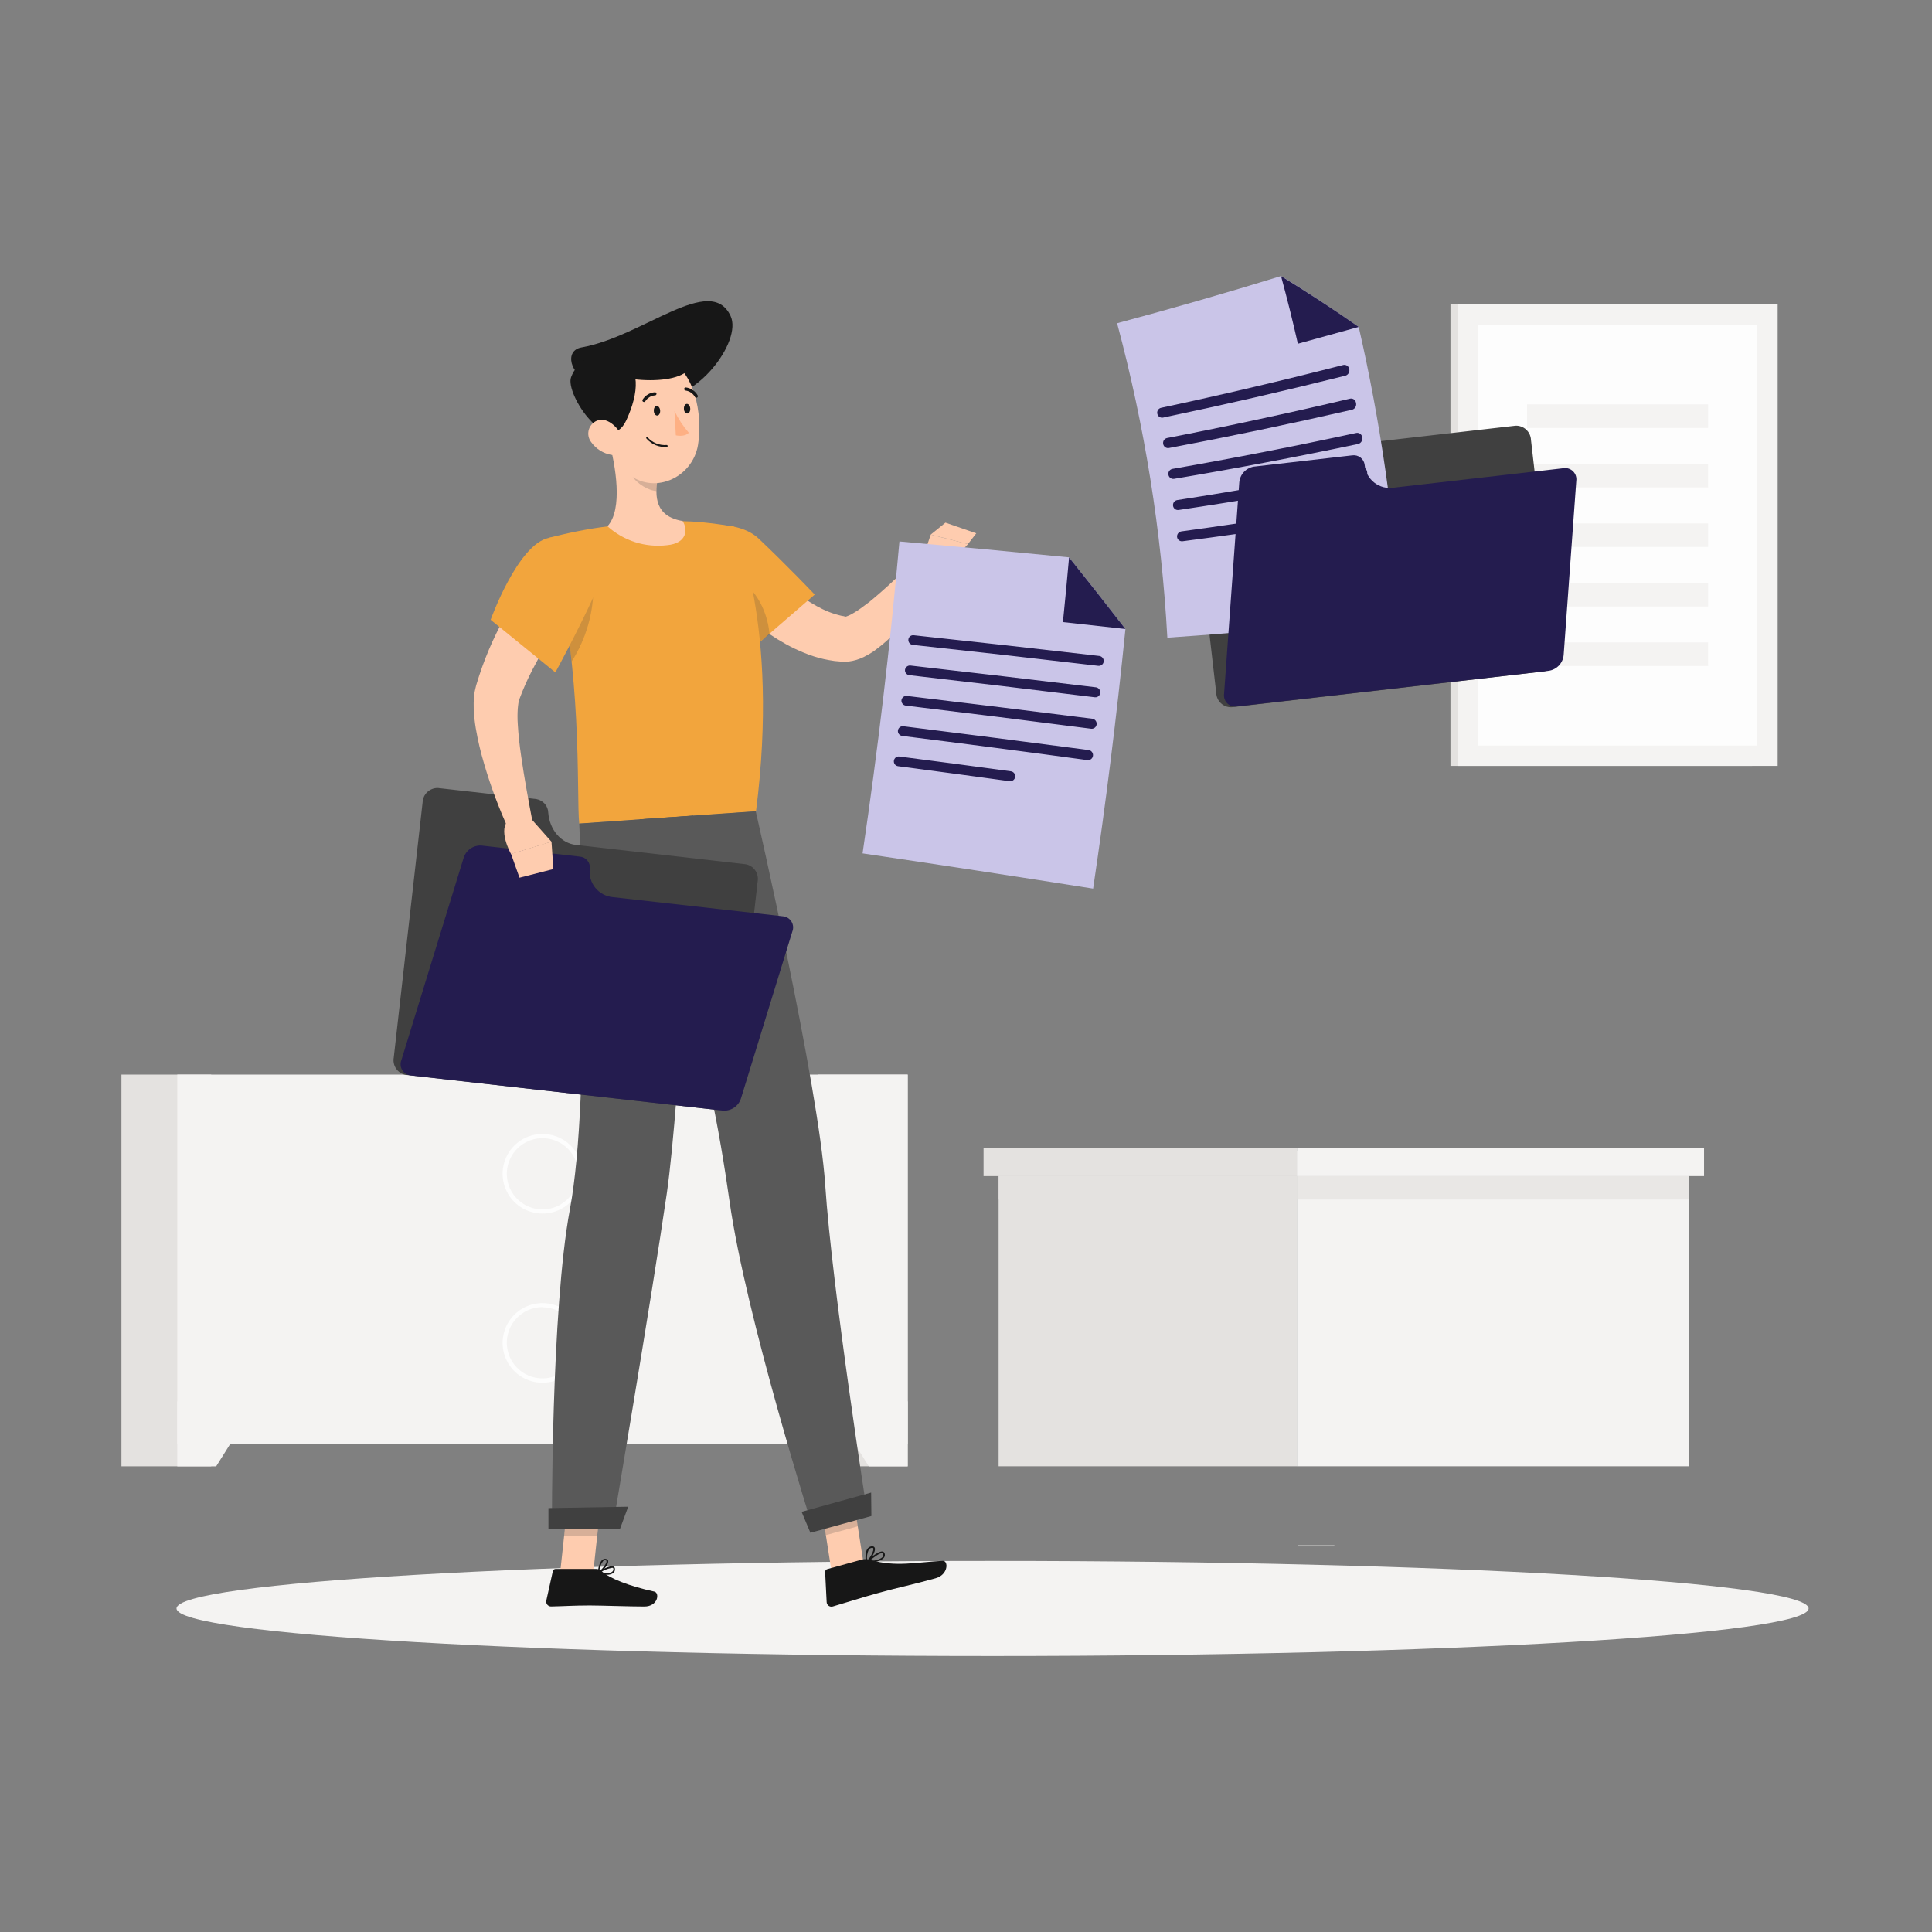 <svg width="350" height="350" viewBox="0 0 350 350" fill="none" xmlns="http://www.w3.org/2000/svg">
<rect x="0" y="0" width="350" height="350" fill="#808080" stroke="none"/>
<g id="name=declarations-1">
<g id="Group">
<g id="Layer 2">
<g id="Background Complete">
<path id="backgroundExtraLight" d="M241.737 279.951H235.111V280.141H241.737V279.951Z" fill="#F4F3F2"/>
<path id="backgroundLight" d="M164.437 194.672H148.174V265.638H164.437V194.672Z" fill="#E4E2E0"/>
<path id="backgroundExtraLight_2" d="M157.395 265.642H164.433V253.865H150.007L157.395 265.642Z" fill="#F4F3F2"/>
<path id="backgroundLight_2" d="M38.263 194.672H22V265.638H38.263V194.672Z" fill="#E4E2E0"/>
<path id="backgroundExtraLight_3" d="M164.435 194.672H32.119V261.591H164.435V194.672Z" fill="#F4F3F2"/>
<path id="backgroundExtraLight_4" d="M39.164 265.642H32.119V253.865H46.552L39.164 265.642Z" fill="#F4F3F2"/>
<path id="backgroundExtraLight_5" d="M158.977 200.301H37.586V224.981H158.977V200.301Z" fill="#F4F3F2"/>
<path id="backgroundWhite" d="M98.28 219.848C96.85 219.848 95.453 219.425 94.264 218.633C93.076 217.84 92.149 216.714 91.602 215.396C91.055 214.078 90.912 212.628 91.191 211.229C91.469 209.83 92.158 208.545 93.169 207.536C94.18 206.528 95.468 205.841 96.87 205.562C98.272 205.284 99.725 205.427 101.046 205.973C102.367 206.519 103.496 207.443 104.29 208.629C105.084 209.815 105.508 211.21 105.508 212.636C105.506 214.548 104.744 216.382 103.389 217.734C102.034 219.086 100.196 219.846 98.28 219.848ZM98.28 206.192C97.001 206.192 95.75 206.571 94.687 207.28C93.624 207.989 92.795 208.997 92.306 210.177C91.817 211.356 91.689 212.653 91.939 213.905C92.189 215.157 92.806 216.306 93.711 217.208C94.616 218.11 95.768 218.724 97.023 218.972C98.278 219.22 99.578 219.091 100.759 218.602C101.941 218.112 102.95 217.284 103.659 216.222C104.369 215.16 104.747 213.912 104.745 212.636C104.743 210.926 104.061 209.287 102.849 208.079C101.637 206.871 99.993 206.192 98.28 206.192Z" fill="#FDFDFD"/>
<path id="backgroundExtraLight_6" d="M158.977 230.947H37.586V255.627H158.977V230.947Z" fill="#F4F3F2"/>
<path id="backgroundWhite_2" d="M98.28 250.495C96.85 250.495 95.453 250.072 94.264 249.279C93.076 248.487 92.149 247.36 91.602 246.043C91.055 244.725 90.912 243.275 91.191 241.876C91.469 240.476 92.158 239.191 93.169 238.183C94.18 237.174 95.468 236.487 96.87 236.209C98.272 235.931 99.725 236.073 101.046 236.619C102.367 237.165 103.496 238.09 104.29 239.276C105.084 240.462 105.508 241.856 105.508 243.283C105.506 245.195 104.744 247.028 103.389 248.38C102.034 249.732 100.196 250.493 98.28 250.495ZM98.28 236.801C97.001 236.801 95.75 237.179 94.687 237.888C93.624 238.598 92.795 239.606 92.306 240.785C91.817 241.964 91.689 243.262 91.939 244.514C92.189 245.765 92.806 246.915 93.711 247.817C94.616 248.719 95.768 249.332 97.023 249.581C98.278 249.829 99.578 249.7 100.759 249.21C101.941 248.721 102.95 247.893 103.659 246.831C104.369 245.769 104.747 244.521 104.745 243.245C104.733 241.541 104.047 239.912 102.836 238.712C101.624 237.512 99.987 236.839 98.28 236.839V236.801Z" fill="#FDFDFD"/>
<path id="backgroundLight_3" d="M180.908 265.633H234.951V213.055H180.908V265.633Z" fill="#E4E2E0"/>
<path id="backgroundExtraLight_7" d="M305.973 213.055H234.951V265.633H305.973V213.055Z" fill="#F4F3F2"/>
<g id="backgroundLight_4" style="mix-blend-mode:multiply" opacity="0.7">
<path d="M180.907 217.299L305.973 217.299V208.58L180.907 208.58V217.299Z" fill="#E4E2E0"/>
</g>
<path id="backgroundLight_5" d="M178.179 213.061H234.943V208.024H178.179V213.061Z" fill="#E4E2E0"/>
<path id="backgroundExtraLight_8" d="M308.703 208.021H234.951V213.058H308.703V208.021Z" fill="#F4F3F2"/>
<path id="backgroundLight_6" d="M317.409 55.156H262.764V138.751H317.409V55.156Z" fill="#E4E2E0"/>
<path id="backgroundExtraLight_9" d="M322.039 55.156H264.039V138.751H322.039V55.156Z" fill="#F4F3F2"/>
<path id="backgroundWhite_3" d="M318.344 135.061V58.846H267.74V135.061H318.344Z" fill="#FDFDFD"/>
<path id="backgroundExtraLight_10" d="M309.432 99.09V94.814H276.639V99.09H309.432Z" fill="#F4F3F2"/>
<path id="backgroundExtraLight_11" d="M309.44 88.307V84.031H276.647V88.307H309.44Z" fill="#F4F3F2"/>
<path id="backgroundExtraLight_12" d="M309.432 77.524V73.248H276.639V77.524H309.432Z" fill="#F4F3F2"/>
<path id="backgroundExtraLight_13" d="M309.432 109.873V105.598H276.639V109.873H309.432Z" fill="#F4F3F2"/>
<path id="backgroundExtraLight_14" d="M309.44 120.656V116.381H276.647V120.656H309.44Z" fill="#F4F3F2"/>
</g>
<g id="Shadow">
<path id="backgroundExtraLight_15" d="M179.813 300C261.458 300 327.645 296.144 327.645 291.387C327.645 286.631 261.458 282.775 179.813 282.775C98.168 282.775 31.981 286.631 31.981 291.387C31.981 296.144 98.168 300 179.813 300Z" fill="#F4F3F2"/>
</g>
<g id="Character">
<path id="skinTone" d="M150.653 284.772L156.432 283.182L154.282 269.404L148.503 270.994L150.653 284.772Z" fill="#FECCAF"/>
<path id="skinTone_2" d="M101.476 284.914H107.468L108.963 271.061H102.97L101.476 284.914Z" fill="#FECCAF"/>
<path id="shoesColor" d="M107.971 284.227H100.66C100.54 284.226 100.424 284.266 100.331 284.341C100.238 284.416 100.173 284.521 100.149 284.637L98.967 289.963C98.939 290.092 98.942 290.226 98.973 290.355C99.004 290.484 99.065 290.603 99.149 290.706C99.233 290.808 99.339 290.89 99.46 290.946C99.58 291.002 99.711 291.03 99.844 291.028C102.192 290.982 103.915 290.845 106.874 290.845C108.696 290.845 114.193 291.036 116.709 291.036C119.225 291.036 119.553 288.555 118.524 288.327C113.903 287.323 110.419 285.931 108.947 284.599C108.678 284.361 108.331 284.228 107.971 284.227Z" fill="#171717"/>
<path id="shoesColor_2" d="M156.176 282.522L149.863 284.264C149.748 284.294 149.647 284.363 149.578 284.459C149.508 284.554 149.474 284.671 149.481 284.789L149.756 290.229C149.761 290.361 149.796 290.49 149.859 290.606C149.921 290.722 150.01 290.823 150.117 290.9C150.224 290.977 150.348 291.028 150.478 291.05C150.609 291.073 150.742 291.065 150.869 291.028C153.156 290.366 156.389 289.324 159.256 288.54C162.603 287.619 165.546 287.018 169.465 285.923C171.844 285.276 171.837 282.697 170.784 282.758C165.989 283.009 162.268 283.922 157.701 282.591C157.209 282.426 156.681 282.403 156.176 282.522Z" fill="#171717"/>
<path id="skinTone_3" d="M134.279 97.623C134.516 97.904 134.851 98.308 135.164 98.65L136.117 99.738C136.757 100.453 137.428 101.161 138.107 101.853C139.472 103.222 140.859 104.569 142.308 105.786C145.167 108.228 148.301 110.351 151.32 111.256C151.694 111.386 152.083 111.454 152.426 111.553L152.967 111.644C153.295 111.69 152.967 111.644 152.967 111.698C152.967 111.751 153.028 111.743 153.272 111.698C153.579 111.595 153.878 111.468 154.164 111.317C154.918 110.905 155.639 110.437 156.322 109.917C157.084 109.385 157.847 108.784 158.564 108.152C161.545 105.619 164.511 102.72 167.385 99.86L170.999 102.538C168.859 106.307 166.351 109.857 163.512 113.135C161.983 114.942 160.239 116.557 158.32 117.944C157.729 118.354 157.107 118.717 156.459 119.032C155.615 119.445 154.708 119.717 153.775 119.838C153.248 119.891 152.717 119.891 152.19 119.838L151.183 119.747C150.527 119.64 149.864 119.549 149.231 119.397C147.995 119.118 146.785 118.731 145.617 118.24C144.494 117.784 143.399 117.261 142.339 116.673C140.313 115.541 138.388 114.241 136.582 112.786C134.823 111.386 133.153 109.879 131.58 108.274C130.803 107.483 130.04 106.671 129.293 105.84C128.919 105.421 128.531 105.003 128.195 104.569C127.86 104.135 127.501 103.717 127.097 103.184L134.279 97.623Z" fill="#FECCAF"/>
<path id="t-shirt1Color" d="M123.794 100.212C123.352 105.917 136.222 117.557 136.222 117.557L147.598 107.713C147.598 107.713 142.802 102.646 137.427 97.556C133.721 94.026 124.274 94.026 123.794 100.212Z" fill="#F2A53D"/>
<path id="shadowColor" opacity="0.2" d="M139.046 112.684C138.939 112.228 138.804 111.772 138.654 111.323C137.272 107.315 134.116 103.683 129.172 103.273C126.942 103.091 126.323 104.523 126.458 106.625C129.118 109.86 132.099 112.864 135.363 115.599L136.261 114.89L137.685 116.191L139.402 114.935C139.345 114.178 139.226 113.425 139.046 112.684Z" fill="#404040"/>
<path id="skinTone_4" d="M166.907 101.865L168.615 96.844L175.355 98.563C173.979 100.164 172.446 101.624 170.78 102.922L166.907 101.865Z" fill="#FECCAF"/>
<path id="skinTone_5" d="M171.279 94.682L176.86 96.614L175.35 98.562L168.61 96.842L171.279 94.682Z" fill="#FECCAF"/>
<path id="shadowColor_2" opacity="0.2" d="M154.282 269.404L155.396 276.51L149.608 278.1L148.503 270.994L154.282 269.404Z" fill="#404040"/>
<path id="shadowColor_3" opacity="0.2" d="M102.963 271.068H108.964L108.194 278.205H102.193L102.963 271.068Z" fill="#404040"/>
<path id="t-shirt1Color_2" d="M99.429 97.434C101.19 103.888 102.465 110.465 103.241 117.108C103.806 121.749 104.149 126.169 104.362 130.186C104.858 139.589 104.652 146.756 104.934 149.206L136.957 146.984C141.318 112.954 133 95.418 133 95.418C130.467 94.95 127.908 94.635 125.337 94.475C124.796 94.475 124.247 94.422 123.69 94.414C119.142 94.467 114.6 94.782 110.088 95.357C109.227 95.456 108.365 95.586 107.526 95.715C103.203 96.407 99.429 97.434 99.429 97.434Z" fill="#F2A53D"/>
<path id="shadowColor_4" opacity="0.2" d="M107.507 106.039C107.564 110.936 106.186 115.743 103.542 119.87C103.458 118.965 103.352 118.044 103.237 117.116C102.81 113.632 102.261 110.026 101.529 106.381L107.507 106.039Z" fill="#404040"/>
<path id="skinTone_6" d="M110.334 79.959C111.493 84.265 112.911 92.208 110.052 95.335C111.498 96.641 113.207 97.623 115.066 98.215C116.924 98.807 118.888 98.995 120.825 98.766C124.584 98.423 124.592 95.783 123.654 94.383C118.69 93.562 118.561 89.941 119.178 86.494L110.334 79.959Z" fill="#FECCAF"/>
<path id="shadowColor_5" opacity="0.2" d="M113.939 82.631L119.169 86.519C119.015 87.324 118.931 88.141 118.918 88.961C117.034 88.816 114.343 86.952 114 85.02C113.83 84.234 113.809 83.424 113.939 82.631Z" fill="#404040"/>
<path id="hairColor" d="M132.339 57.214C134.558 61.862 125.843 73.191 118.729 71.95C114.712 71.18 110.736 70.202 106.82 69.021C103.366 68.025 102.1 63.475 105.386 62.935C116.534 60.942 128.664 49.484 132.339 57.214Z" fill="#171717"/>
<path id="skinTone_7" d="M109.344 73.428C110.107 79.317 110.275 82.801 113.485 85.601C118.303 89.846 125.425 86.635 126.446 80.633C127.354 75.231 125.928 66.513 119.965 64.565C118.649 64.123 117.24 64.026 115.875 64.282C114.51 64.539 113.234 65.141 112.168 66.03C111.102 66.919 110.283 68.066 109.789 69.361C109.295 70.657 109.142 72.057 109.344 73.428Z" fill="#FECCAF"/>
<path id="faceDetails" d="M120.827 80.961C120.13 81.022 119.429 80.916 118.781 80.651C118.134 80.386 117.56 79.971 117.106 79.439C117.078 79.411 117.062 79.373 117.062 79.333C117.062 79.293 117.078 79.255 117.106 79.227C117.12 79.212 117.136 79.2 117.155 79.192C117.173 79.184 117.193 79.18 117.213 79.18C117.233 79.18 117.253 79.184 117.271 79.192C117.29 79.2 117.306 79.212 117.32 79.227C117.748 79.712 118.284 80.091 118.885 80.332C119.486 80.574 120.135 80.672 120.781 80.619C120.801 80.618 120.821 80.621 120.84 80.627C120.859 80.634 120.876 80.644 120.891 80.658C120.906 80.671 120.918 80.688 120.927 80.706C120.935 80.724 120.94 80.743 120.941 80.763C120.95 80.784 120.953 80.806 120.952 80.828C120.95 80.85 120.944 80.871 120.933 80.89C120.922 80.909 120.906 80.925 120.888 80.938C120.87 80.95 120.849 80.958 120.827 80.961Z" fill="#171717"/>
<path id="hairColor_2" d="M113.484 76.093C115.718 71.232 116.198 66.272 112.111 64.75C108.024 63.228 104.593 65.267 103.457 68.333C102.321 71.399 110.235 83.169 113.484 76.093Z" fill="#171717"/>
<path id="hairColor_3" d="M108.853 66.833C112.955 69.77 127.014 69.945 125.032 64.68C123.545 60.739 113.778 60.861 108.853 66.833Z" fill="#171717"/>
<path id="skinTone_8" d="M107.127 80.133C107.561 80.737 108.11 81.249 108.744 81.641C109.377 82.033 110.082 82.296 110.817 82.415C112.777 82.704 113.509 80.893 112.761 79.174C112.083 77.652 110.245 75.614 108.377 76.131C107.98 76.249 107.617 76.463 107.322 76.754C107.027 77.045 106.808 77.404 106.684 77.799C106.561 78.195 106.536 78.614 106.614 79.021C106.691 79.428 106.867 79.81 107.127 80.133Z" fill="#FECCAF"/>
<path id="pantsPrimary" d="M157.181 274.577L147.399 277.263C147.399 277.263 135.138 238.714 132.149 217.541C131.349 211.926 130.121 204.029 128.238 195.615C125.867 185.01 122.901 173.552 120.446 164.575C117.869 155.119 115.871 148.424 115.871 148.424L136.907 146.963C136.907 146.963 148.283 196.482 149.495 214.673C150.761 233.647 157.181 274.577 157.181 274.577Z" fill="#595959"/>
<path id="shadowColor_6" opacity="0.2" d="M128.222 195.619C125.851 185.014 122.885 173.556 120.43 164.579L122.611 159.885C127.826 166.07 129.229 185.219 128.222 195.619Z" fill="#404040"/>
<path id="pantsPrimary_2" d="M125.584 147.758C125.584 147.758 123.296 198.974 120.78 216.32C118.005 235.339 110.967 276.833 110.967 276.833H99.988C99.988 276.833 99.805 237.47 103.244 219.066C107.163 198.107 104.936 149.196 104.936 149.196L125.584 147.758Z" fill="#595959"/>
<path id="pantsSecondary" d="M112.284 277.063H99.353V273.206L113.801 272.955L112.284 277.063Z" fill="#404040"/>
<path id="pantsSecondary_2" d="M157.861 274.642L146.813 277.677L145.219 273.881L157.815 270.396L157.861 274.642Z" fill="#404040"/>
<path id="faceDetails_2" d="M118.448 74.449C118.448 74.936 118.761 75.309 119.081 75.286C119.401 75.263 119.623 74.853 119.592 74.373C119.562 73.894 119.272 73.521 118.959 73.544C118.647 73.567 118.41 73.97 118.448 74.449Z" fill="#171717"/>
<path id="faceDetails_3" d="M123.9 74.076C123.9 74.563 124.212 74.936 124.533 74.913C124.853 74.89 125.074 74.48 125.043 74C125.013 73.521 124.723 73.148 124.411 73.171C124.098 73.194 123.869 73.589 123.9 74.076Z" fill="#171717"/>
<path id="noseColor" d="M122.187 74.438C122.864 75.869 123.736 77.2 124.779 78.394C124.016 79.246 122.431 78.865 122.431 78.865L122.187 74.438Z" fill="#FEB084"/>
<path id="hairColor_4" d="M116.634 72.828C116.686 72.832 116.738 72.822 116.784 72.799C116.831 72.776 116.871 72.742 116.901 72.699C117.088 72.397 117.343 72.142 117.646 71.956C117.949 71.77 118.292 71.657 118.647 71.626C118.684 71.627 118.721 71.62 118.756 71.607C118.79 71.593 118.822 71.572 118.848 71.546C118.875 71.519 118.896 71.488 118.909 71.453C118.923 71.419 118.93 71.382 118.929 71.344C118.931 71.307 118.925 71.269 118.912 71.234C118.898 71.199 118.878 71.167 118.851 71.141C118.824 71.114 118.792 71.093 118.757 71.08C118.722 71.067 118.684 71.061 118.647 71.063C118.197 71.091 117.76 71.225 117.372 71.456C116.985 71.686 116.659 72.005 116.42 72.387C116.38 72.451 116.366 72.528 116.381 72.602C116.397 72.675 116.441 72.74 116.504 72.782C116.544 72.805 116.588 72.821 116.634 72.828Z" fill="#171717"/>
<path id="hairColor_5" d="M126.108 72.064C126.161 72.069 126.213 72.06 126.261 72.037C126.308 72.014 126.349 71.979 126.378 71.936C126.407 71.892 126.423 71.841 126.425 71.788C126.428 71.736 126.416 71.684 126.39 71.638C126.174 71.243 125.866 70.906 125.492 70.654C125.118 70.403 124.688 70.244 124.24 70.192C124.203 70.189 124.166 70.194 124.13 70.206C124.095 70.218 124.062 70.237 124.034 70.261C124.006 70.286 123.984 70.317 123.968 70.351C123.952 70.385 123.944 70.421 123.943 70.459C123.941 70.533 123.967 70.605 124.017 70.66C124.067 70.716 124.136 70.749 124.21 70.755C124.562 70.805 124.898 70.936 125.19 71.138C125.483 71.341 125.724 71.608 125.895 71.919C125.916 71.959 125.946 71.993 125.984 72.018C126.021 72.043 126.064 72.059 126.108 72.064Z" fill="#171717"/>
<path id="shoesColor_3" d="M109.951 285.276C110.36 285.306 110.766 285.196 111.103 284.964C111.212 284.871 111.296 284.754 111.348 284.621C111.4 284.488 111.418 284.344 111.4 284.203C111.399 284.12 111.376 284.039 111.333 283.968C111.29 283.897 111.229 283.839 111.156 283.8C110.493 283.457 108.556 284.652 108.343 284.781C108.318 284.796 108.299 284.817 108.286 284.843C108.274 284.869 108.27 284.898 108.274 284.926C108.277 284.954 108.289 284.98 108.308 285.001C108.327 285.021 108.353 285.035 108.381 285.04C108.894 285.176 109.421 285.255 109.951 285.276ZM110.843 284.036C110.904 284.023 110.966 284.023 111.026 284.036C111.056 284.052 111.08 284.077 111.096 284.106C111.112 284.136 111.12 284.169 111.118 284.203C111.131 284.299 111.12 284.396 111.085 284.487C111.05 284.577 110.993 284.657 110.92 284.72C110.592 284.994 109.814 285.032 108.792 284.827C109.419 284.434 110.115 284.166 110.843 284.036Z" fill="#171717"/>
<path id="shoesColor_4" d="M108.418 285.087H108.479C109.104 284.744 110.301 283.436 110.171 282.766C110.171 282.644 110.065 282.439 109.722 282.401C109.614 282.387 109.505 282.396 109.401 282.427C109.297 282.459 109.201 282.512 109.119 282.584C108.425 283.147 108.281 284.866 108.273 284.95C108.271 284.975 108.276 285 108.286 285.022C108.297 285.045 108.313 285.065 108.334 285.079C108.361 285.089 108.39 285.092 108.418 285.087ZM109.622 282.66H109.668C109.851 282.66 109.866 282.766 109.874 282.797C109.95 283.192 109.188 284.181 108.57 284.653C108.611 283.971 108.856 283.316 109.272 282.774C109.367 282.686 109.492 282.637 109.622 282.637V282.66Z" fill="#171717"/>
<path id="shoesColor_5" d="M156.989 283.171C157.973 283.095 159.688 282.866 160.169 282.136C160.243 282.025 160.289 281.898 160.302 281.765C160.315 281.632 160.296 281.499 160.245 281.375C160.22 281.302 160.177 281.237 160.119 281.185C160.062 281.133 159.992 281.096 159.917 281.078C159.109 280.888 157.104 282.691 156.867 282.897C156.845 282.916 156.83 282.942 156.823 282.971C156.816 282.999 156.819 283.029 156.829 283.057C156.838 283.091 156.859 283.122 156.888 283.143C156.918 283.164 156.953 283.174 156.989 283.171ZM159.841 281.368C159.87 281.375 159.897 281.39 159.919 281.412C159.94 281.433 159.955 281.46 159.963 281.489C160.003 281.563 160.024 281.645 160.024 281.729C160.024 281.813 160.003 281.895 159.963 281.969C159.696 282.387 158.758 282.729 157.424 282.843C158.224 282.151 159.368 281.284 159.841 281.368Z" fill="#171717"/>
<path id="shoesColor_6" d="M156.984 283.169C157.003 283.17 157.023 283.168 157.041 283.161C157.06 283.155 157.076 283.144 157.091 283.131C157.701 282.629 158.745 281.001 158.456 280.377C158.387 280.233 158.227 280.073 157.838 280.141C157.698 280.164 157.565 280.215 157.446 280.291C157.326 280.367 157.224 280.466 157.144 280.583C156.58 281.389 156.854 282.979 156.862 283.048C156.866 283.073 156.877 283.096 156.893 283.116C156.909 283.136 156.93 283.152 156.953 283.162L156.984 283.169ZM158.051 280.408C158.166 280.408 158.189 280.476 158.196 280.499C158.372 280.872 157.701 282.112 157.106 282.736C156.989 282.059 157.085 281.363 157.38 280.742C157.439 280.656 157.514 280.582 157.602 280.526C157.69 280.47 157.788 280.432 157.891 280.415L158.051 280.408Z" fill="#171717"/>
<path id="objectTertiary" d="M99.322 147.253C99.308 146.655 99.087 146.081 98.696 145.627C98.305 145.174 97.769 144.869 97.179 144.765L79.338 142.757C78.628 142.736 77.939 142.995 77.42 143.478C76.9 143.961 76.592 144.628 76.562 145.336L71.332 191.584C71.204 192.281 71.355 192.999 71.753 193.586C72.151 194.172 72.764 194.579 73.459 194.719L130.087 201.094C130.796 201.113 131.484 200.852 132.002 200.367C132.52 199.883 132.827 199.215 132.854 198.507L137.254 159.707C137.384 159.011 137.233 158.291 136.835 157.704C136.437 157.118 135.823 156.711 135.126 156.573L104.331 153.066C101.647 152.761 99.573 150.35 99.322 147.253Z" fill="#404040"/>
<path id="objectPrimary" d="M106.849 157.385C106.882 157.122 106.861 156.855 106.788 156.601C106.715 156.346 106.591 156.109 106.423 155.904C106.256 155.699 106.049 155.529 105.814 155.406C105.579 155.282 105.322 155.208 105.057 155.186L87.216 153.178C86.509 153.135 85.808 153.33 85.225 153.731C84.642 154.133 84.21 154.717 83.998 155.391L72.714 192.054C72.598 192.346 72.552 192.66 72.578 192.973C72.604 193.286 72.703 193.588 72.866 193.856C73.03 194.125 73.253 194.352 73.519 194.519C73.785 194.687 74.086 194.791 74.399 194.823L131.019 201.198C131.726 201.239 132.426 201.044 133.009 200.643C133.592 200.242 134.024 199.658 134.236 198.984L143.538 168.758C143.654 168.467 143.701 168.153 143.675 167.841C143.648 167.528 143.549 167.226 143.386 166.958C143.223 166.691 142.999 166.464 142.733 166.297C142.467 166.131 142.166 166.028 141.853 165.997L111.043 162.528C110.425 162.475 109.824 162.299 109.276 162.009C108.728 161.72 108.244 161.324 107.853 160.844C107.461 160.364 107.171 159.81 106.998 159.216C106.826 158.622 106.775 157.999 106.849 157.385Z" fill="#241C4F"/>
<path id="skinTone_9" d="M105.893 106.201L104.208 108.582C103.636 109.404 103.079 110.233 102.53 111.078C101.432 112.744 100.373 114.441 99.336 116.145C98.299 117.849 97.361 119.583 96.461 121.31C95.561 123.037 94.784 124.802 94.136 126.545L94.075 126.697V126.765C94.06 126.81 94.042 126.853 94.021 126.895C94.021 127.032 93.953 127.146 93.922 127.313C93.869 127.633 93.831 128.013 93.793 128.424C93.736 129.316 93.736 130.21 93.793 131.102C93.899 132.988 94.113 134.982 94.41 136.967C94.982 140.954 95.737 145.047 96.507 149.072L92.237 150.487C90.437 146.58 88.925 142.547 87.716 138.421C87.076 136.293 86.567 134.128 86.191 131.939C85.992 130.758 85.867 129.567 85.817 128.371C85.791 127.698 85.807 127.025 85.863 126.354C85.863 125.997 85.955 125.594 86.008 125.228L86.153 124.597L86.229 124.285L86.29 124.064C87.563 119.764 89.309 115.618 91.498 111.702C92.55 109.785 93.668 107.913 94.852 106.087C95.447 105.174 96.049 104.269 96.675 103.379C97.3 102.489 97.925 101.629 98.649 100.686L105.893 106.201Z" fill="#FECCAF"/>
<path id="t-shirt1Color_3" d="M99.427 97.439C93.808 98.565 88.883 112.282 88.883 112.282L100.609 121.815C100.609 121.815 104.422 114.846 107.525 108.121C110.872 100.794 106.236 96.07 99.427 97.439Z" fill="#F2A53D"/>
<path id="skinTone_10" d="M95.858 147.926L99.906 152.49L92.579 154.727C92.579 154.727 89.994 150.102 92.297 148.458L95.858 147.926Z" fill="#FECCAF"/>
<path id="skinTone_11" d="M100.249 157.438L94.112 159.005L92.579 154.692L99.906 152.455L100.249 157.438Z" fill="#FECCAF"/>
</g>
<g id="Folder">
<path id="objectTertiary_2" d="M237.603 76.076C237.457 75.496 237.113 74.984 236.63 74.629C236.148 74.273 235.556 74.097 234.957 74.129L217.116 76.175C216.421 76.315 215.809 76.722 215.412 77.309C215.015 77.895 214.866 78.614 214.996 79.31L220.333 125.543C220.361 126.251 220.668 126.92 221.188 127.403C221.708 127.886 222.398 128.144 223.109 128.122L279.698 121.64C280.394 121.498 281.006 121.089 281.402 120.502C281.799 119.914 281.948 119.194 281.817 118.498L277.35 79.698C277.32 78.99 277.012 78.323 276.492 77.84C275.973 77.357 275.284 77.098 274.574 77.119L243.771 80.649C241.11 80.922 238.525 79.036 237.603 76.076Z" fill="#404040"/>
<path id="objectSecondary" d="M246.145 59.228C250.088 76.443 252.608 93.952 253.678 111.578C239.608 113.252 225.541 114.565 211.476 115.519C210.419 96.27 207.368 77.181 202.373 58.559C212.33 55.896 222.24 53.043 232.101 50C236.838 52.926 241.519 56.003 246.145 59.228Z" fill="#CAC5E8"/>
<path id="objectPrimary_2" d="M243.775 68.047C232.78 70.801 221.753 73.337 210.692 75.655C210.577 75.677 210.459 75.676 210.345 75.653C210.231 75.629 210.122 75.583 210.026 75.517C209.929 75.451 209.847 75.367 209.783 75.269C209.72 75.172 209.676 75.062 209.655 74.948C209.605 74.717 209.648 74.475 209.775 74.276C209.902 74.077 210.103 73.935 210.334 73.882C221.384 71.519 232.397 68.93 243.371 66.115C243.491 66.091 243.615 66.092 243.734 66.118C243.854 66.144 243.967 66.194 244.067 66.265C244.166 66.337 244.25 66.428 244.312 66.533C244.375 66.638 244.415 66.754 244.431 66.876C244.485 67.117 244.449 67.371 244.328 67.587C244.207 67.803 244.01 67.967 243.775 68.047Z" fill="#241C4F"/>
<path id="objectPrimary_3" d="M244.969 74.222C233.918 76.758 222.845 79.073 211.749 81.168C211.631 81.188 211.51 81.183 211.394 81.155C211.278 81.127 211.169 81.076 211.073 81.005C210.977 80.934 210.896 80.845 210.835 80.742C210.774 80.639 210.735 80.525 210.719 80.407C210.676 80.176 210.726 79.936 210.856 79.74C210.987 79.544 211.19 79.407 211.421 79.357C222.507 77.202 233.567 74.821 244.603 72.214C244.722 72.192 244.844 72.195 244.962 72.222C245.08 72.249 245.191 72.299 245.289 72.37C245.386 72.442 245.468 72.532 245.53 72.636C245.592 72.74 245.632 72.855 245.647 72.974C245.721 73.23 245.691 73.504 245.564 73.737C245.437 73.97 245.223 74.145 244.969 74.222Z" fill="#241C4F"/>
<path id="objectPrimary_4" d="M246.036 80.434C234.939 82.772 223.823 84.877 212.686 86.749C212.569 86.767 212.45 86.762 212.335 86.733C212.22 86.705 212.112 86.653 212.018 86.582C211.923 86.511 211.844 86.422 211.785 86.32C211.725 86.218 211.687 86.105 211.672 85.988C211.651 85.869 211.655 85.747 211.682 85.629C211.71 85.512 211.76 85.401 211.831 85.303C211.902 85.205 211.992 85.122 212.096 85.06C212.199 84.997 212.315 84.956 212.434 84.938C223.556 82.996 234.66 80.825 245.746 78.426C245.867 78.408 245.991 78.415 246.109 78.446C246.228 78.477 246.339 78.532 246.435 78.608C246.531 78.683 246.611 78.778 246.67 78.885C246.728 78.992 246.764 79.111 246.775 79.232C246.833 79.489 246.788 79.759 246.65 79.983C246.512 80.208 246.292 80.37 246.036 80.434Z" fill="#241C4F"/>
<path id="objectPrimary_5" d="M246.979 86.706C235.842 88.831 224.685 90.725 213.508 92.389C213.274 92.419 213.038 92.356 212.851 92.213C212.664 92.071 212.541 91.86 212.509 91.628C212.474 91.39 212.534 91.148 212.677 90.954C212.82 90.76 213.033 90.631 213.271 90.593C224.454 88.859 235.598 86.896 246.705 84.705C246.823 84.694 246.941 84.707 247.054 84.743C247.167 84.779 247.271 84.837 247.361 84.913C247.451 84.99 247.525 85.083 247.579 85.189C247.632 85.294 247.664 85.409 247.673 85.526C247.724 85.774 247.682 86.031 247.554 86.249C247.426 86.467 247.221 86.63 246.979 86.706Z" fill="#241C4F"/>
<path id="objectPrimary_6" d="M234.457 95.176C227.717 96.221 220.972 97.18 214.222 98.052C213.991 98.078 213.759 98.013 213.575 97.871C213.391 97.729 213.27 97.521 213.238 97.291C213.211 97.055 213.275 96.818 213.416 96.627C213.558 96.437 213.767 96.307 214.001 96.264C220.741 95.351 227.478 94.352 234.213 93.267C234.334 93.254 234.455 93.266 234.571 93.301C234.687 93.336 234.795 93.394 234.888 93.471C234.981 93.548 235.057 93.644 235.113 93.751C235.169 93.858 235.202 93.975 235.212 94.096C235.243 94.337 235.183 94.582 235.043 94.781C234.904 94.981 234.695 95.121 234.457 95.176Z" fill="#241C4F"/>
<path id="objectPrimary_7" d="M246.147 59.229C242.482 60.243 238.807 61.258 235.122 62.272C234.191 58.154 233.175 54.068 232.072 50.016C236.829 52.932 241.521 56.003 246.147 59.229Z" fill="#241C4F"/>
<path id="objectPrimary_8" d="M247.224 84.231C247.195 83.969 247.114 83.715 246.984 83.484C246.855 83.253 246.681 83.051 246.472 82.888C246.263 82.726 246.024 82.607 245.768 82.538C245.512 82.47 245.245 82.453 244.983 82.489L227.141 84.536C226.443 84.654 225.805 85.001 225.327 85.522C224.849 86.043 224.559 86.708 224.503 87.412L221.751 125.702C221.708 126.012 221.737 126.327 221.837 126.624C221.937 126.92 222.104 127.19 222.325 127.411C222.547 127.632 222.817 127.799 223.114 127.898C223.411 127.998 223.728 128.027 224.038 127.984L280.635 121.51C281.334 121.392 281.973 121.044 282.451 120.521C282.929 119.999 283.218 119.332 283.273 118.627L285.56 87.1C285.603 86.79 285.574 86.474 285.474 86.178C285.374 85.881 285.207 85.612 284.986 85.391C284.764 85.17 284.494 85.003 284.197 84.903C283.9 84.804 283.583 84.774 283.273 84.817L252.47 88.347C251.852 88.441 251.221 88.408 250.616 88.249C250.011 88.09 249.445 87.809 248.954 87.423C248.462 87.037 248.055 86.555 247.758 86.006C247.46 85.457 247.279 84.853 247.224 84.231Z" fill="#241C4F"/>
<path id="objectSecondary_2" d="M203.885 113.943C202.299 129.706 200.347 145.386 198.029 160.982C184.117 158.786 170.194 156.658 156.262 154.599C159.027 135.899 161.253 117.062 162.941 98.088C173.173 98.996 183.418 99.957 193.675 100.971C197.106 105.257 200.509 109.581 203.885 113.943Z" fill="#CAC5E8"/>
<path id="objectPrimary_9" d="M198.97 120.625C187.788 119.306 176.572 118.038 165.323 116.821C165.093 116.789 164.885 116.668 164.742 116.485C164.6 116.301 164.535 116.07 164.561 115.839C164.574 115.726 164.61 115.616 164.666 115.516C164.721 115.417 164.796 115.329 164.886 115.258C164.976 115.187 165.08 115.135 165.19 115.104C165.3 115.074 165.415 115.065 165.529 115.079C176.752 116.281 187.971 117.533 199.184 118.837C199.418 118.876 199.628 119.004 199.77 119.194C199.912 119.384 199.975 119.621 199.946 119.856C199.916 120.086 199.797 120.295 199.615 120.438C199.432 120.582 199.201 120.649 198.97 120.625Z" fill="#241C4F"/>
<path id="objectPrimary_10" d="M198.337 126.32C187.154 124.935 175.946 123.599 164.712 122.311C164.482 122.279 164.274 122.158 164.131 121.975C163.989 121.791 163.924 121.56 163.95 121.329C163.984 121.102 164.104 120.896 164.286 120.755C164.467 120.613 164.697 120.547 164.926 120.569C176.144 121.842 187.355 123.158 198.558 124.517C198.793 124.555 199.004 124.682 199.146 124.872C199.289 125.063 199.351 125.301 199.32 125.537C199.293 125.77 199.175 125.984 198.991 126.131C198.806 126.278 198.571 126.346 198.337 126.32Z" fill="#241C4F"/>
<path id="objectPrimary_11" d="M197.672 132.017C186.49 130.571 175.289 129.174 164.071 127.825C163.84 127.791 163.632 127.669 163.489 127.484C163.347 127.3 163.282 127.067 163.308 126.836C163.343 126.607 163.464 126.4 163.647 126.259C163.83 126.117 164.061 126.051 164.292 126.075C175.475 127.409 186.678 128.786 197.901 130.206C198.137 130.246 198.348 130.375 198.49 130.566C198.632 130.758 198.694 130.997 198.663 131.233C198.635 131.468 198.515 131.682 198.329 131.828C198.144 131.975 197.908 132.043 197.672 132.017Z" fill="#241C4F"/>
<path id="objectPrimary_12" d="M196.979 137.699C185.796 136.177 174.614 134.717 163.431 133.317C163.198 133.286 162.988 133.165 162.845 132.98C162.702 132.794 162.638 132.56 162.669 132.328C162.699 132.097 162.819 131.888 163.004 131.746C163.188 131.603 163.421 131.539 163.652 131.567C174.835 132.962 186.03 134.4 197.238 135.881C197.474 135.92 197.685 136.049 197.827 136.241C197.969 136.432 198.032 136.671 198.001 136.908C197.988 137.027 197.95 137.143 197.892 137.248C197.833 137.353 197.753 137.446 197.658 137.519C197.563 137.593 197.453 137.647 197.337 137.678C197.22 137.709 197.098 137.716 196.979 137.699Z" fill="#241C4F"/>
<path id="objectPrimary_13" d="M182.919 141.524C176.179 140.596 169.439 139.69 162.699 138.808C162.583 138.793 162.471 138.755 162.37 138.697C162.269 138.638 162.181 138.561 162.11 138.468C162.039 138.375 161.987 138.27 161.957 138.157C161.928 138.044 161.921 137.927 161.937 137.811C161.951 137.697 161.987 137.586 162.045 137.486C162.102 137.385 162.178 137.297 162.27 137.226C162.361 137.156 162.466 137.104 162.577 137.073C162.689 137.043 162.805 137.035 162.92 137.05C169.67 137.923 176.411 138.815 183.14 139.728C183.376 139.762 183.588 139.888 183.731 140.077C183.874 140.267 183.936 140.505 183.903 140.74C183.874 140.973 183.755 141.186 183.571 141.332C183.387 141.479 183.153 141.547 182.919 141.524Z" fill="#241C4F"/>
<path id="objectPrimary_14" d="M203.882 113.946L192.559 112.698C192.956 108.798 193.327 104.89 193.672 100.975C197.103 105.26 200.506 109.584 203.882 113.946Z" fill="#241C4F"/>
</g>
</g>
</g>
</g>
</svg>
